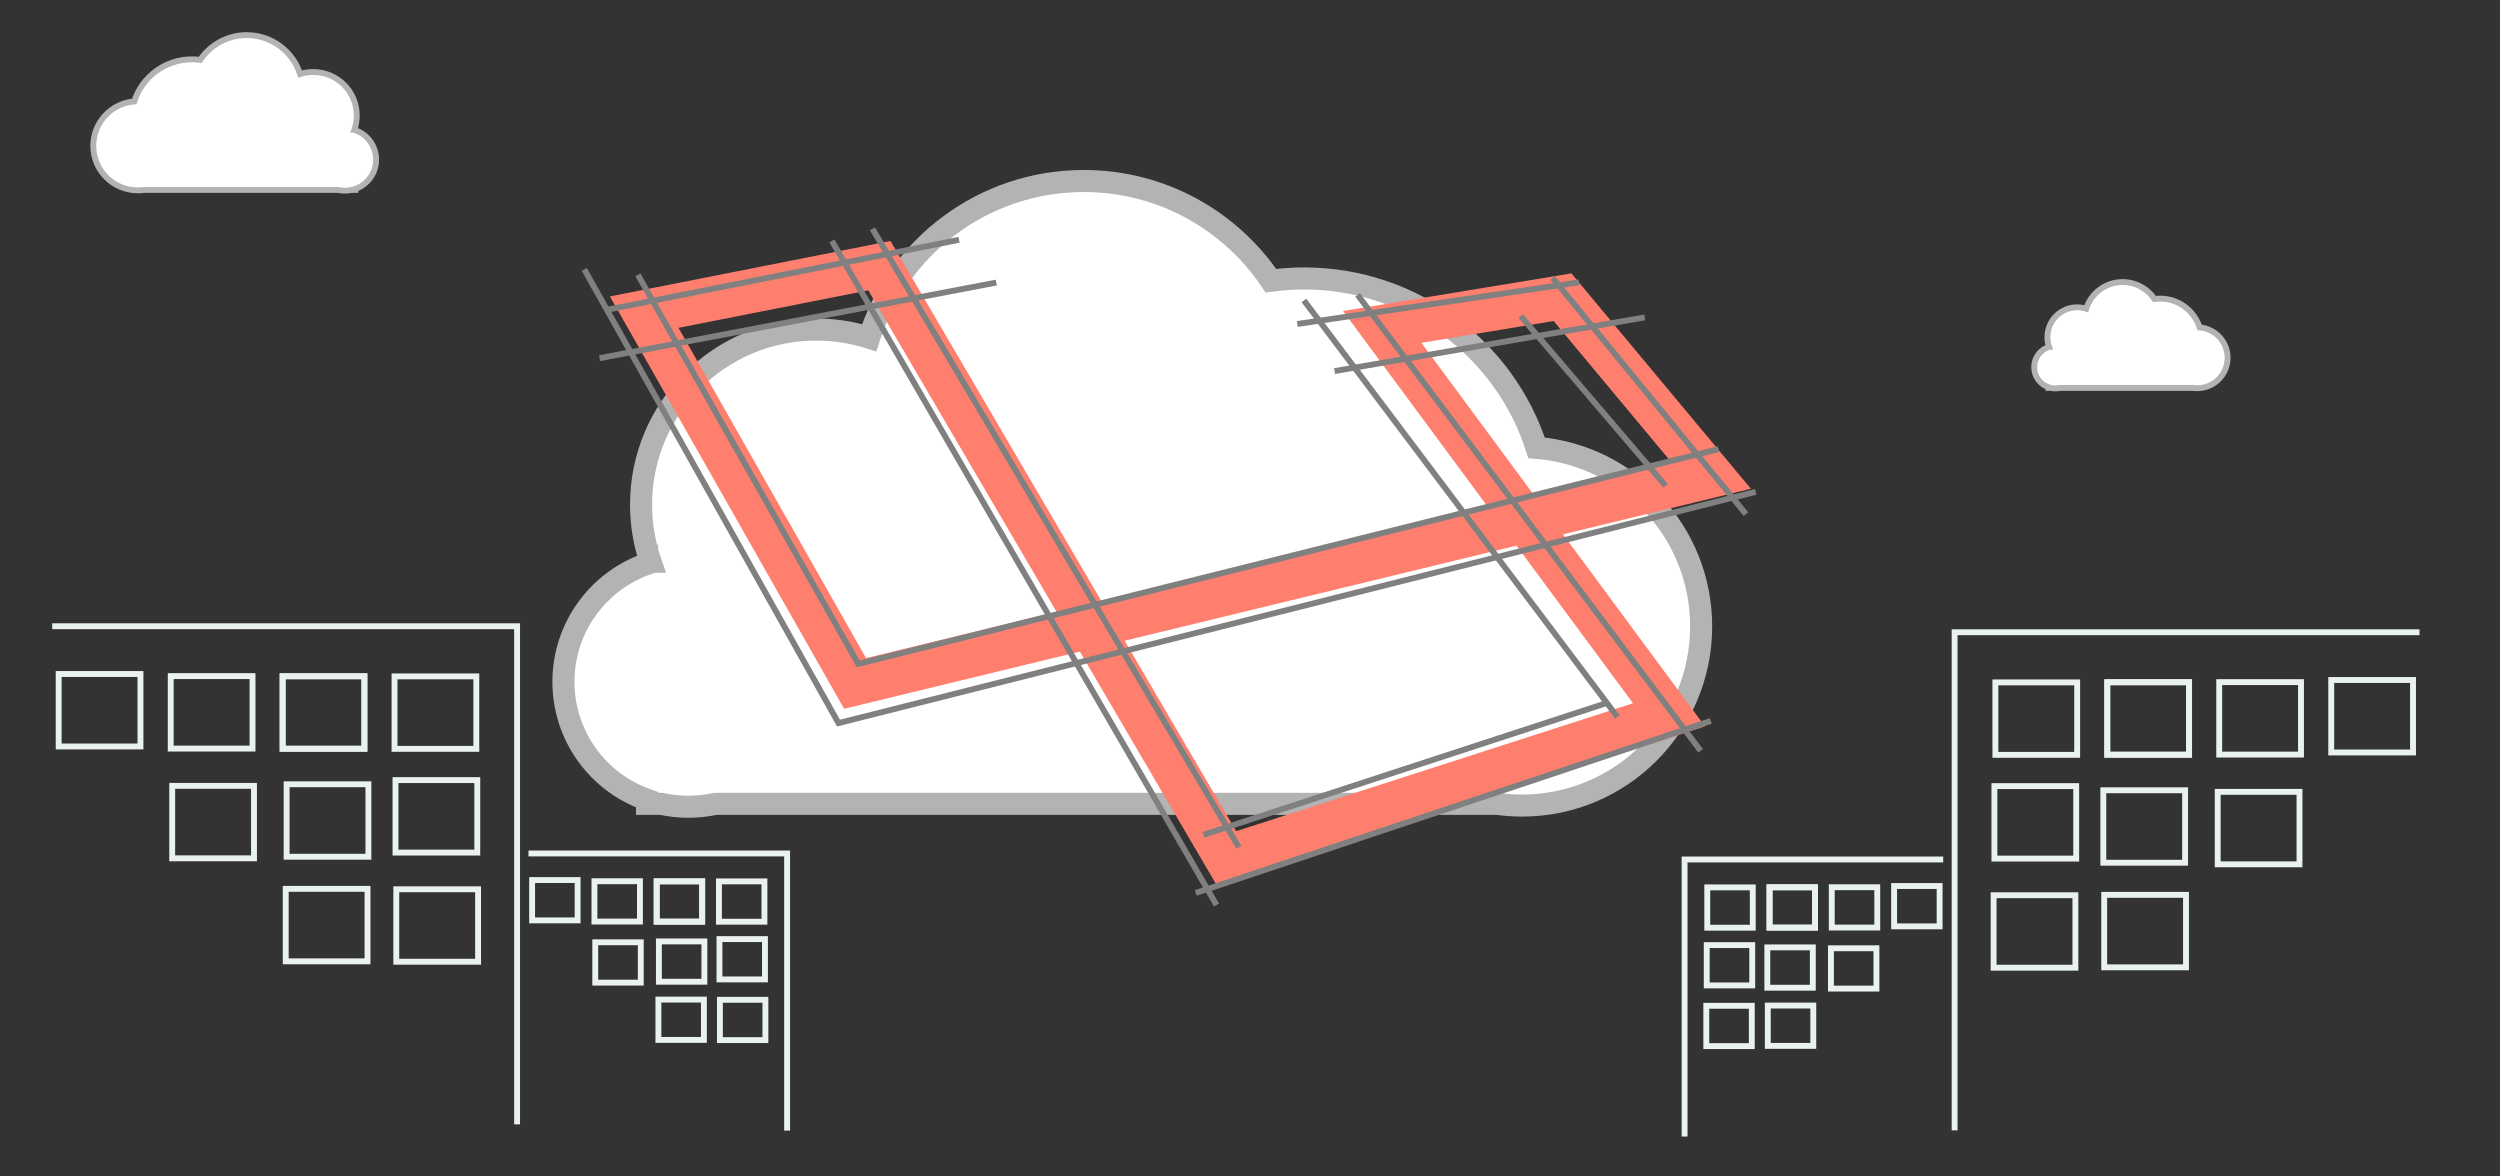 <?xml version="1.0" encoding="UTF-8"?>
<!DOCTYPE svg PUBLIC "-//W3C//DTD SVG 1.1//EN" "http://www.w3.org/Graphics/SVG/1.1/DTD/svg11.dtd">
<!-- Creator: CorelDRAW -->
<svg xmlns="http://www.w3.org/2000/svg" xml:space="preserve" width="85mm" height="40mm" style="shape-rendering:geometricPrecision; text-rendering:geometricPrecision; image-rendering:optimizeQuality; fill-rule:evenodd; clip-rule:evenodd"
viewBox="0 0 85 40"
 xmlns:xlink="http://www.w3.org/1999/xlink">
 <rect x="0" y="0" width="85" height="40" fill="#333333" stroke="none"/>
 <defs>
  <style type="text/css">
   <![CDATA[
    .str3 {stroke:gray;stroke-width:0.2}
    .str1 {stroke:#B3B3B3;stroke-width:0.2}
    .str4 {stroke:#EAF2EF;stroke-width:0.2}
    .str0 {stroke:#B3B3B3;stroke-width:0.75}
    .str2 {stroke:#FF7F6E;stroke-width:1.5}
    .fil1 {fill:none}
    .fil0 {fill:white}
   ]]>
  </style>
 </defs>
 <g id="Layer_x0020_1">
  <path class="fil0 str0" d="M21.998 19.1l0.122 0c-0.21,-0.608 -0.324,-1.261 -0.324,-1.94 0,-3.289 2.666,-5.955 5.955,-5.955 0.627,0 1.232,0.097 1.8,0.277 0.987,-3.091 3.881,-5.328 7.299,-5.328 2.65,0 4.985,1.345 6.361,3.39 0.37,-0.05 0.748,-0.077 1.132,-0.077 3.697,0 6.829,2.419 7.901,5.76 3.132,0.253 5.595,2.874 5.595,6.071 0,3.364 -2.727,6.091 -6.091,6.091 -0.287,0 -0.569,-0.02 -0.845,-0.059l-26.579 0c-0.296,0.065 -0.604,0.1 -0.919,0.1 -0.316,0 -0.623,-0.035 -0.919,-0.1l-0.486 0 0 -0.138c-1.656,-0.58 -2.843,-2.157 -2.843,-4.011 0,-1.854 1.188,-3.43 2.843,-4.011l0 -0.071z"/>
  <path class="fil0 str1" d="M69.646 11.791l0.021 0c-0.036,-0.103 -0.055,-0.214 -0.055,-0.33 0,-0.559 0.453,-1.012 1.012,-1.012 0.107,0 0.209,0.017 0.306,0.047 0.168,-0.525 0.66,-0.906 1.241,-0.906 0.45,0 0.848,0.229 1.081,0.576 0.063,-0.009 0.127,-0.013 0.192,-0.013 0.628,0 1.161,0.411 1.343,0.979 0.532,0.043 0.951,0.488 0.951,1.032 0,0.572 -0.464,1.035 -1.035,1.035 -0.049,0 -0.097,-0.003 -0.144,-0.01l-4.518 0c-0.05,0.011 -0.103,0.017 -0.156,0.017 -0.054,0 -0.106,-0.006 -0.156,-0.017l-0.083 0 0 -0.024c-0.281,-0.099 -0.483,-0.367 -0.483,-0.682 0,-0.315 0.202,-0.583 0.483,-0.682l0 -0.012z"/>
  <path class="fil0 str1" d="M12.08 4.411l-0.03 0c0.052,-0.151 0.08,-0.313 0.08,-0.482 0,-0.817 -0.663,-1.48 -1.48,-1.48 -0.156,0 -0.306,0.024 -0.447,0.069 -0.245,-0.768 -0.965,-1.324 -1.814,-1.324 -0.659,0 -1.239,0.334 -1.581,0.843 -0.092,-0.013 -0.186,-0.019 -0.281,-0.019 -0.919,0 -1.697,0.601 -1.964,1.431 -0.778,0.063 -1.391,0.714 -1.391,1.509 0,0.836 0.678,1.514 1.514,1.514 0.071,0 0.141,-0.005 0.21,-0.015l6.606 0c0.074,0.016 0.15,0.025 0.229,0.025 0.078,0 0.155,-0.009 0.229,-0.025l0.121 0 0 -0.034c0.411,-0.144 0.707,-0.536 0.707,-0.997 0,-0.461 -0.295,-0.853 -0.707,-0.997l0 -0.018z"/>
  <polygon class="fil1 str2" points="29.899,9.033 21.903,10.613 29.073,23.237 58.183,16.173 53.126,10.105 46.995,11.115 56.746,24.304 41.687,29.159 "/>
  <g id="_164815264">
   <polyline id="_161782984" class="fil1 str3" points="19.865,9.159 28.509,24.585 59.696,16.723 "/>
   <polyline id="_163201248" class="fil1 str3" points="58.429,15.27 29.179,22.573 21.689,9.346 "/>
   <line id="_162550920" class="fil1 str3" x1="20.385" y1="12.178" x2="33.873" y2= "9.607" />
   <line id="_163198152" class="fil1 str3" x1="20.635" y1="10.533" x2="32.607" y2= "8.153" />
  </g>
  <line class="fil1 str3" x1="29.663" y1="7.781" x2="42.122" y2= "28.807" />
  <line class="fil1 str3" x1="28.284" y1="8.191" x2="41.362" y2= "30.771" />
  <line class="fil1 str3" x1="54.59" y1="23.915" x2="40.921" y2= "28.383" />
  <line class="fil1 str3" x1="40.654" y1="30.361" x2="58.167" y2= "24.512" />
  <line class="fil1 str3" x1="44.333" y1="10.214" x2="54.99" y2= "24.373" />
  <line class="fil1 str3" x1="46.159" y1="10.027" x2="57.821" y2= "25.528" />
  <line class="fil1 str3" x1="45.376" y1="12.617" x2="55.921" y2= "10.791" />
  <line class="fil1 str3" x1="44.109" y1="11.015" x2="53.685" y2= "9.599" />
  <line class="fil1 str3" x1="52.791" y1="9.45" x2="59.363" y2= "17.479" />
  <line class="fil1 str3" x1="51.704" y1="10.746" x2="56.628" y2= "16.515" />
  <rect class="fil1 str4" x="13.474" y="30.235" width="2.781" height="2.464"/>
  <rect class="fil1 str4" x="67.783" y="30.438" width="2.781" height="2.464"/>
  <rect class="fil1 str4" x="24.477" y="33.993" width="1.547" height="1.371"/>
  <rect class="fil1 str4" x="58.014" y="34.197" width="1.547" height="1.371"/>
  <rect class="fil1 str4" x="9.715" y="30.221" width="2.781" height="2.464"/>
  <rect class="fil1 str4" x="71.543" y="30.425" width="2.781" height="2.464"/>
  <rect class="fil1 str4" x="22.386" y="33.986" width="1.547" height="1.371"/>
  <rect class="fil1 str4" x="60.105" y="34.189" width="1.547" height="1.371"/>
  <rect class="fil1 str4" x="5.855" y="26.719" width="2.781" height="2.464"/>
  <rect class="fil1 str4" x="75.402" y="26.923" width="2.781" height="2.464"/>
  <rect class="fil1 str4" x="20.239" y="32.038" width="1.547" height="1.371"/>
  <rect class="fil1 str4" x="62.252" y="32.241" width="1.547" height="1.371"/>
  <polyline class="fil1 str4" points="17.581,38.228 17.581,21.292 1.775,21.292 "/>
  <polyline class="fil1 str4" points="66.457,38.432 66.457,21.496 82.263,21.496 "/>
  <polyline class="fil1 str4" points="26.762,38.44 26.762,29.018 17.969,29.018 "/>
  <polyline class="fil1 str4" points="57.276,38.643 57.276,29.222 66.069,29.222 "/>
  <rect class="fil1 str4" x="13.414" y="22.997" width="2.781" height="2.464"/>
  <rect class="fil1 str4" x="67.843" y="23.201" width="2.781" height="2.464"/>
  <rect class="fil1 str4" x="24.444" y="29.967" width="1.547" height="1.371"/>
  <rect class="fil1 str4" x="58.047" y="30.171" width="1.547" height="1.371"/>
  <rect class="fil1 str4" x="13.447" y="26.524" width="2.781" height="2.464"/>
  <rect class="fil1 str4" x="67.81" y="26.728" width="2.781" height="2.464"/>
  <rect class="fil1 str4" x="24.462" y="31.929" width="1.547" height="1.371"/>
  <rect class="fil1 str4" x="58.029" y="32.133" width="1.547" height="1.371"/>
  <rect class="fil1 str4" x="9.745" y="26.665" width="2.781" height="2.464"/>
  <rect class="fil1 str4" x="71.513" y="26.869" width="2.781" height="2.464"/>
  <rect class="fil1 str4" x="22.402" y="32.008" width="1.547" height="1.371"/>
  <rect class="fil1 str4" x="60.089" y="32.211" width="1.547" height="1.371"/>
  <rect class="fil1 str4" x="9.609" y="22.993" width="2.781" height="2.464"/>
  <rect class="fil1 str4" x="71.648" y="23.196" width="2.781" height="2.464"/>
  <rect class="fil1 str4" x="22.327" y="29.965" width="1.547" height="1.371"/>
  <rect class="fil1 str4" x="60.164" y="30.168" width="1.547" height="1.371"/>
  <rect class="fil1 str4" x="5.805" y="22.988" width="2.781" height="2.464"/>
  <rect class="fil1 str4" x="75.453" y="23.192" width="2.781" height="2.464"/>
  <rect class="fil1 str4" x="20.211" y="29.962" width="1.547" height="1.371"/>
  <rect class="fil1 str4" x="62.28" y="30.166" width="1.547" height="1.371"/>
  <rect class="fil1 str4" x="1.995" y="22.916" width="2.781" height="2.464"/>
  <rect class="fil1 str4" x="79.262" y="23.12" width="2.781" height="2.464"/>
  <rect class="fil1 str4" x="18.092" y="29.922" width="1.547" height="1.371"/>
  <rect class="fil1 str4" x="64.4" y="30.125" width="1.547" height="1.371"/>
  <rect class="fil1 str4" x="9.609" y="22.993" width="2.781" height="2.464"/>
  <rect class="fil1 str4" x="71.648" y="23.196" width="2.781" height="2.464"/>
  <rect class="fil1 str4" x="22.327" y="29.965" width="1.547" height="1.371"/>
  <rect class="fil1 str4" x="60.164" y="30.168" width="1.547" height="1.371"/>
 </g>
</svg>
